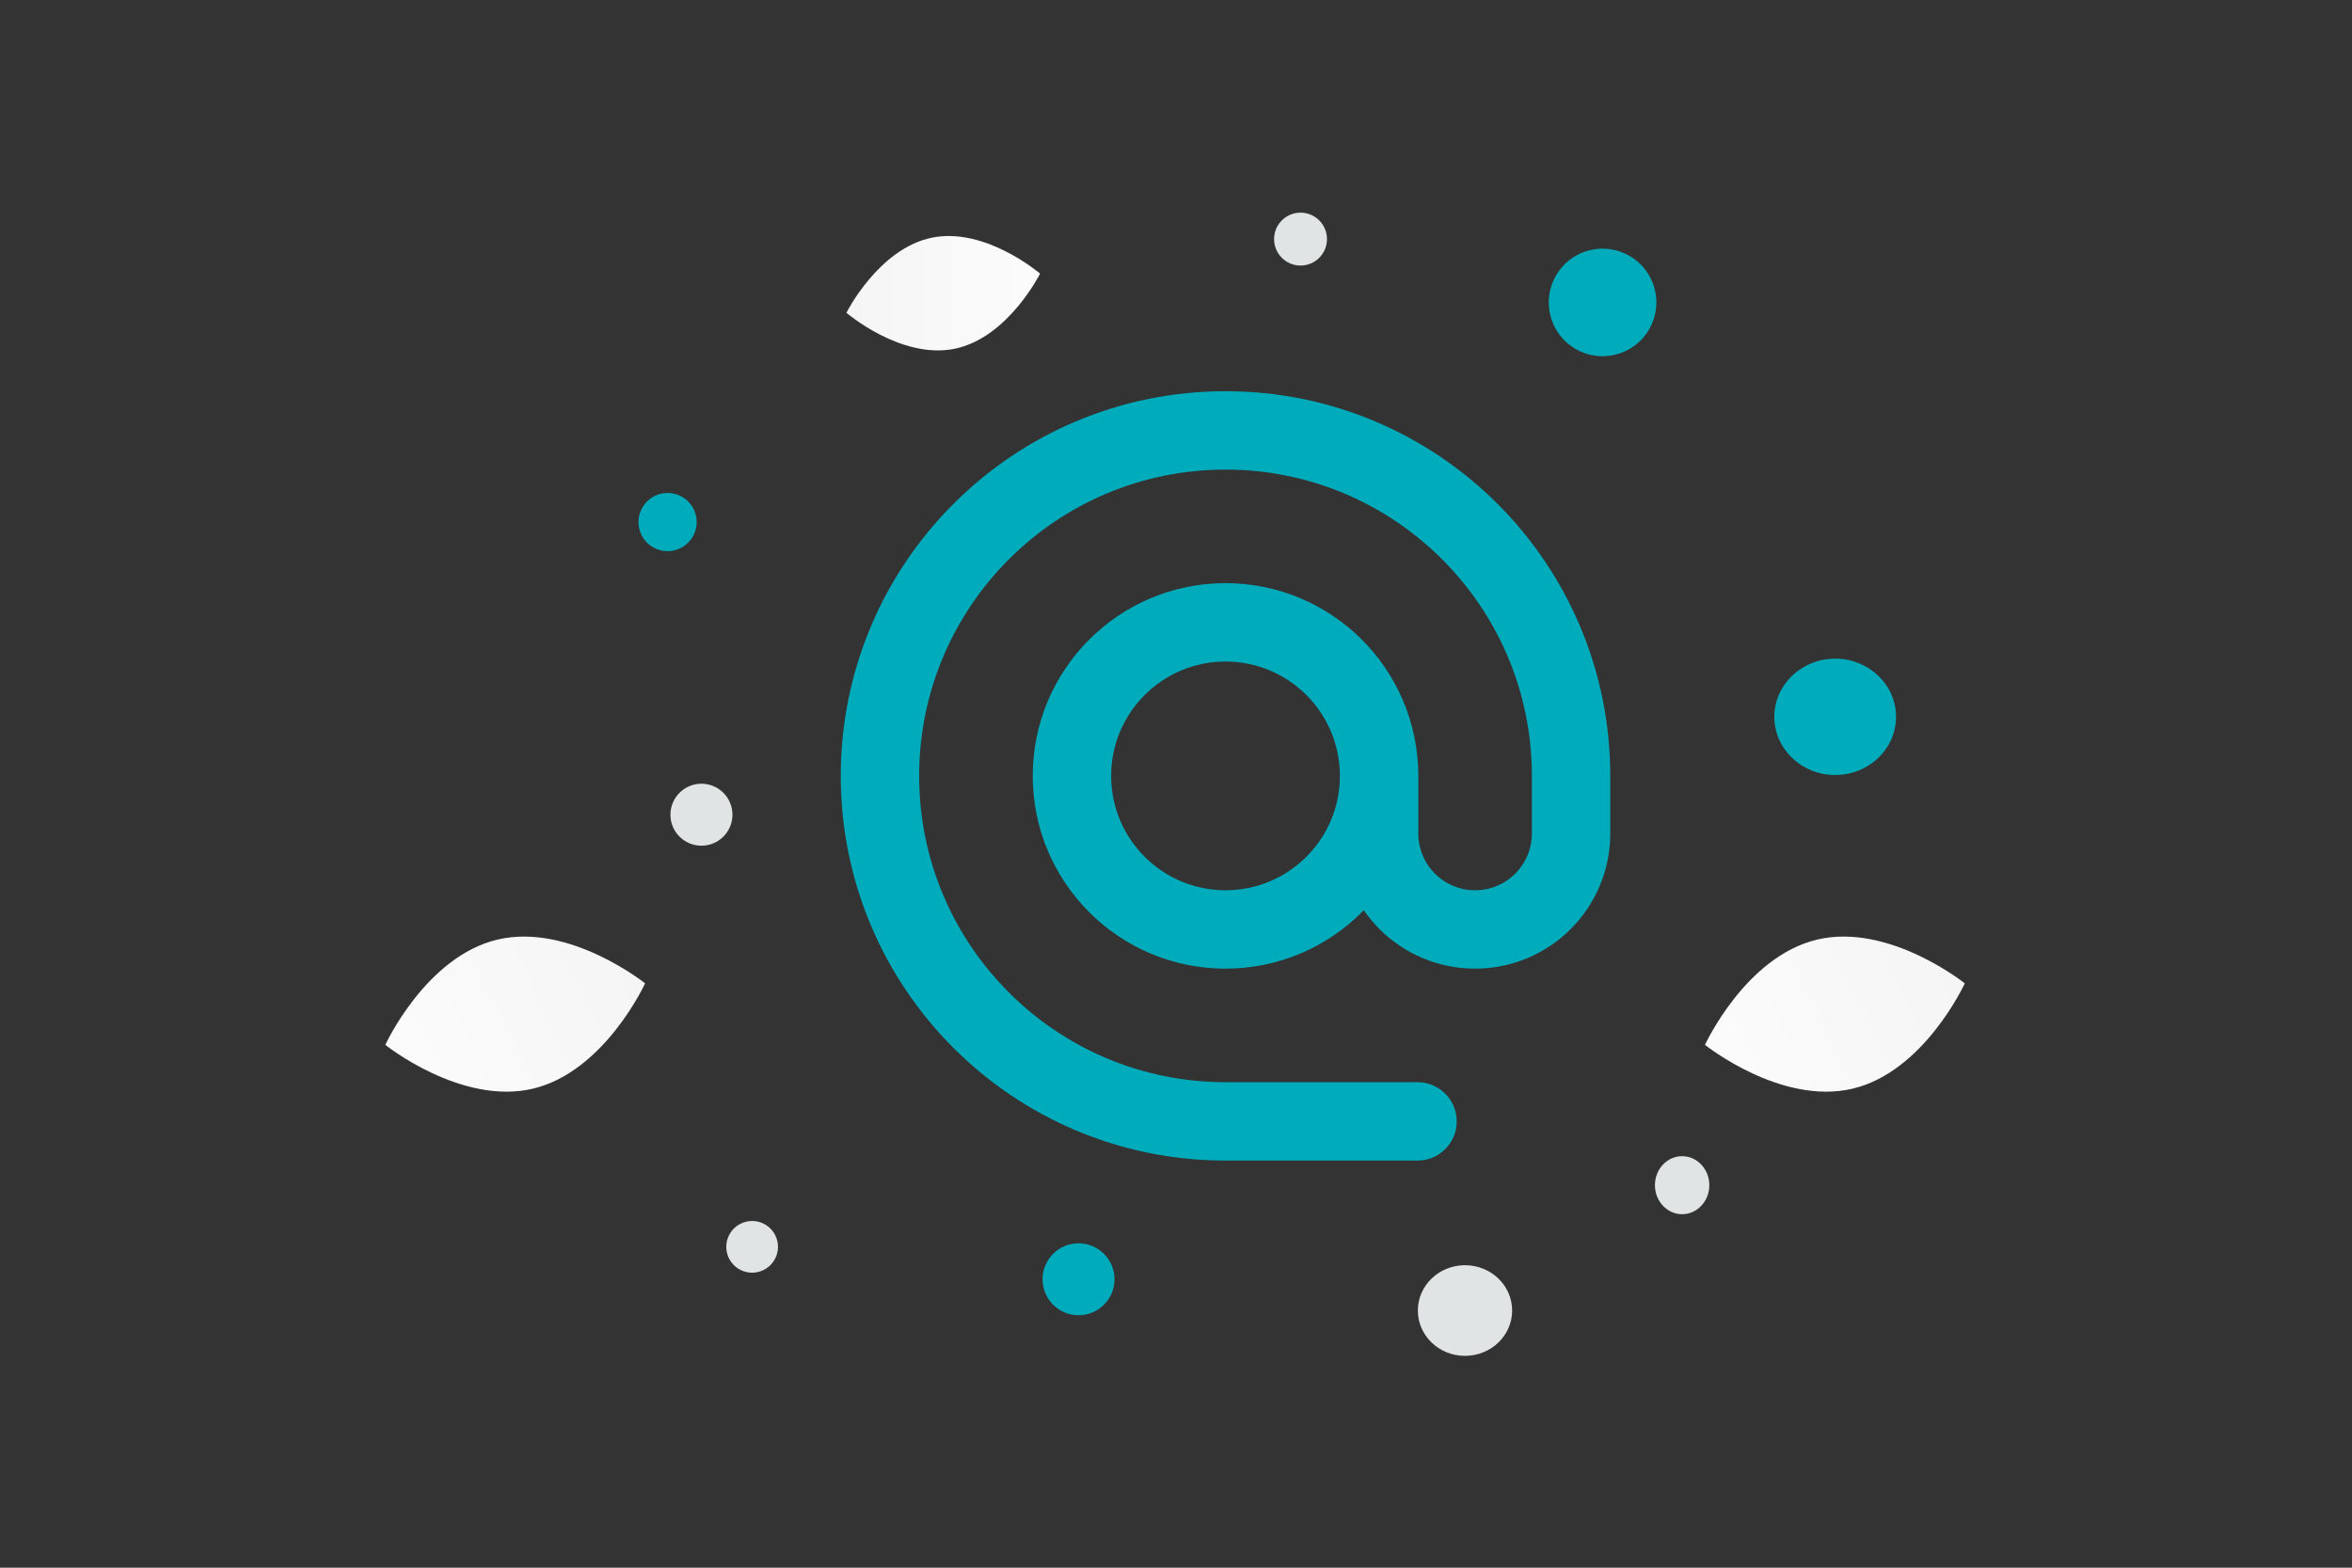 <svg width="900" height="600" viewBox="0 0 900 600" fill="none" xmlns="http://www.w3.org/2000/svg"><rect x="0" y="0" width="900" height="600" fill="#333333" stroke="none"/><path fill="transparent" d="M0 0h900v600H0z"/><path d="M542.409 429.187h-73.461c-73.027 0-132.228-59.201-132.228-132.228 0-73.028 59.201-132.229 132.228-132.229 73.028 0 132.229 59.201 132.229 132.229v22.038c0 20.285-16.445 36.73-36.73 36.73-20.286 0-36.73-16.445-36.73-36.73v-22.038c0-32.457-26.312-58.768-58.769-58.768v0c-32.456 0-58.768 26.311-58.768 58.768 0 32.456 26.312 58.768 58.768 58.768 32.457 0 58.769-26.312 58.769-58.768" stroke="#00ACBC" stroke-width="30" stroke-linecap="round" stroke-linejoin="round"/><path d="M708.894 416.669c-27.448 6.502-56.477-16.775-56.477-16.775s15.491-33.808 42.947-40.29c27.448-6.502 56.469 16.755 56.469 16.755s-15.492 33.807-42.939 40.31z" fill="url(#a)"/><path d="M203.913 416.669c-27.447 6.502-56.477-16.775-56.477-16.775s15.492-33.808 42.948-40.29c27.447-6.502 56.468 16.755 56.468 16.755s-15.492 33.807-42.939 40.31z" fill="url(#b)"/><path d="M365.233 133.495c20.459-4.136 32.754-28.774 32.754-28.774S377.1 86.803 356.641 90.955c-20.46 4.136-32.755 28.758-32.755 28.758s20.887 17.918 41.347 13.782z" fill="url(#c)"/><ellipse cx="702.239" cy="274.353" rx="23.281" ry="22.268" transform="rotate(180 702.239 274.353)" fill="#00ACBC"/><circle cx="412.707" cy="489.617" r="13.761" transform="rotate(180 412.707 489.617)" fill="#00ACBC"/><circle r="11.134" transform="matrix(-1 0 0 1 255.453 199.809)" fill="#00ACBC"/><ellipse rx="18.041" ry="17.347" transform="matrix(-1 0 0 1 560.583 501.58)" fill="#E1E4E5"/><circle r="11.863" transform="matrix(-1 0 0 1 268.409 311.814)" fill="#E1E4E5"/><ellipse rx="10.408" ry="11.102" transform="matrix(-1 0 0 1 643.67 453.608)" fill="#E1E4E5"/><circle r="10.122" transform="matrix(-1 0 0 1 497.652 91.514)" fill="#E1E4E5"/><circle r="9.891" transform="scale(1 -1) rotate(-75 -167.047 -426.138)" fill="#E1E4E5"/><circle r="20.586" transform="scale(1 -1) rotate(-75 231.188 -457.461)" fill="#00ACBC"/><defs><linearGradient id="a" x1="605.534" y1="432.836" x2="845.808" y2="319.322" gradientUnits="userSpaceOnUse"><stop stop-color="#fff"/><stop offset="1" stop-color="#EEE"/></linearGradient><linearGradient id="b" x1="100.554" y1="432.836" x2="340.827" y2="319.322" gradientUnits="userSpaceOnUse"><stop stop-color="#fff"/><stop offset="1" stop-color="#EEE"/></linearGradient><linearGradient id="c" x1="439.7" y1="112.33" x2="243.06" y2="110.506" gradientUnits="userSpaceOnUse"><stop stop-color="#fff"/><stop offset="1" stop-color="#EEE"/></linearGradient></defs></svg>